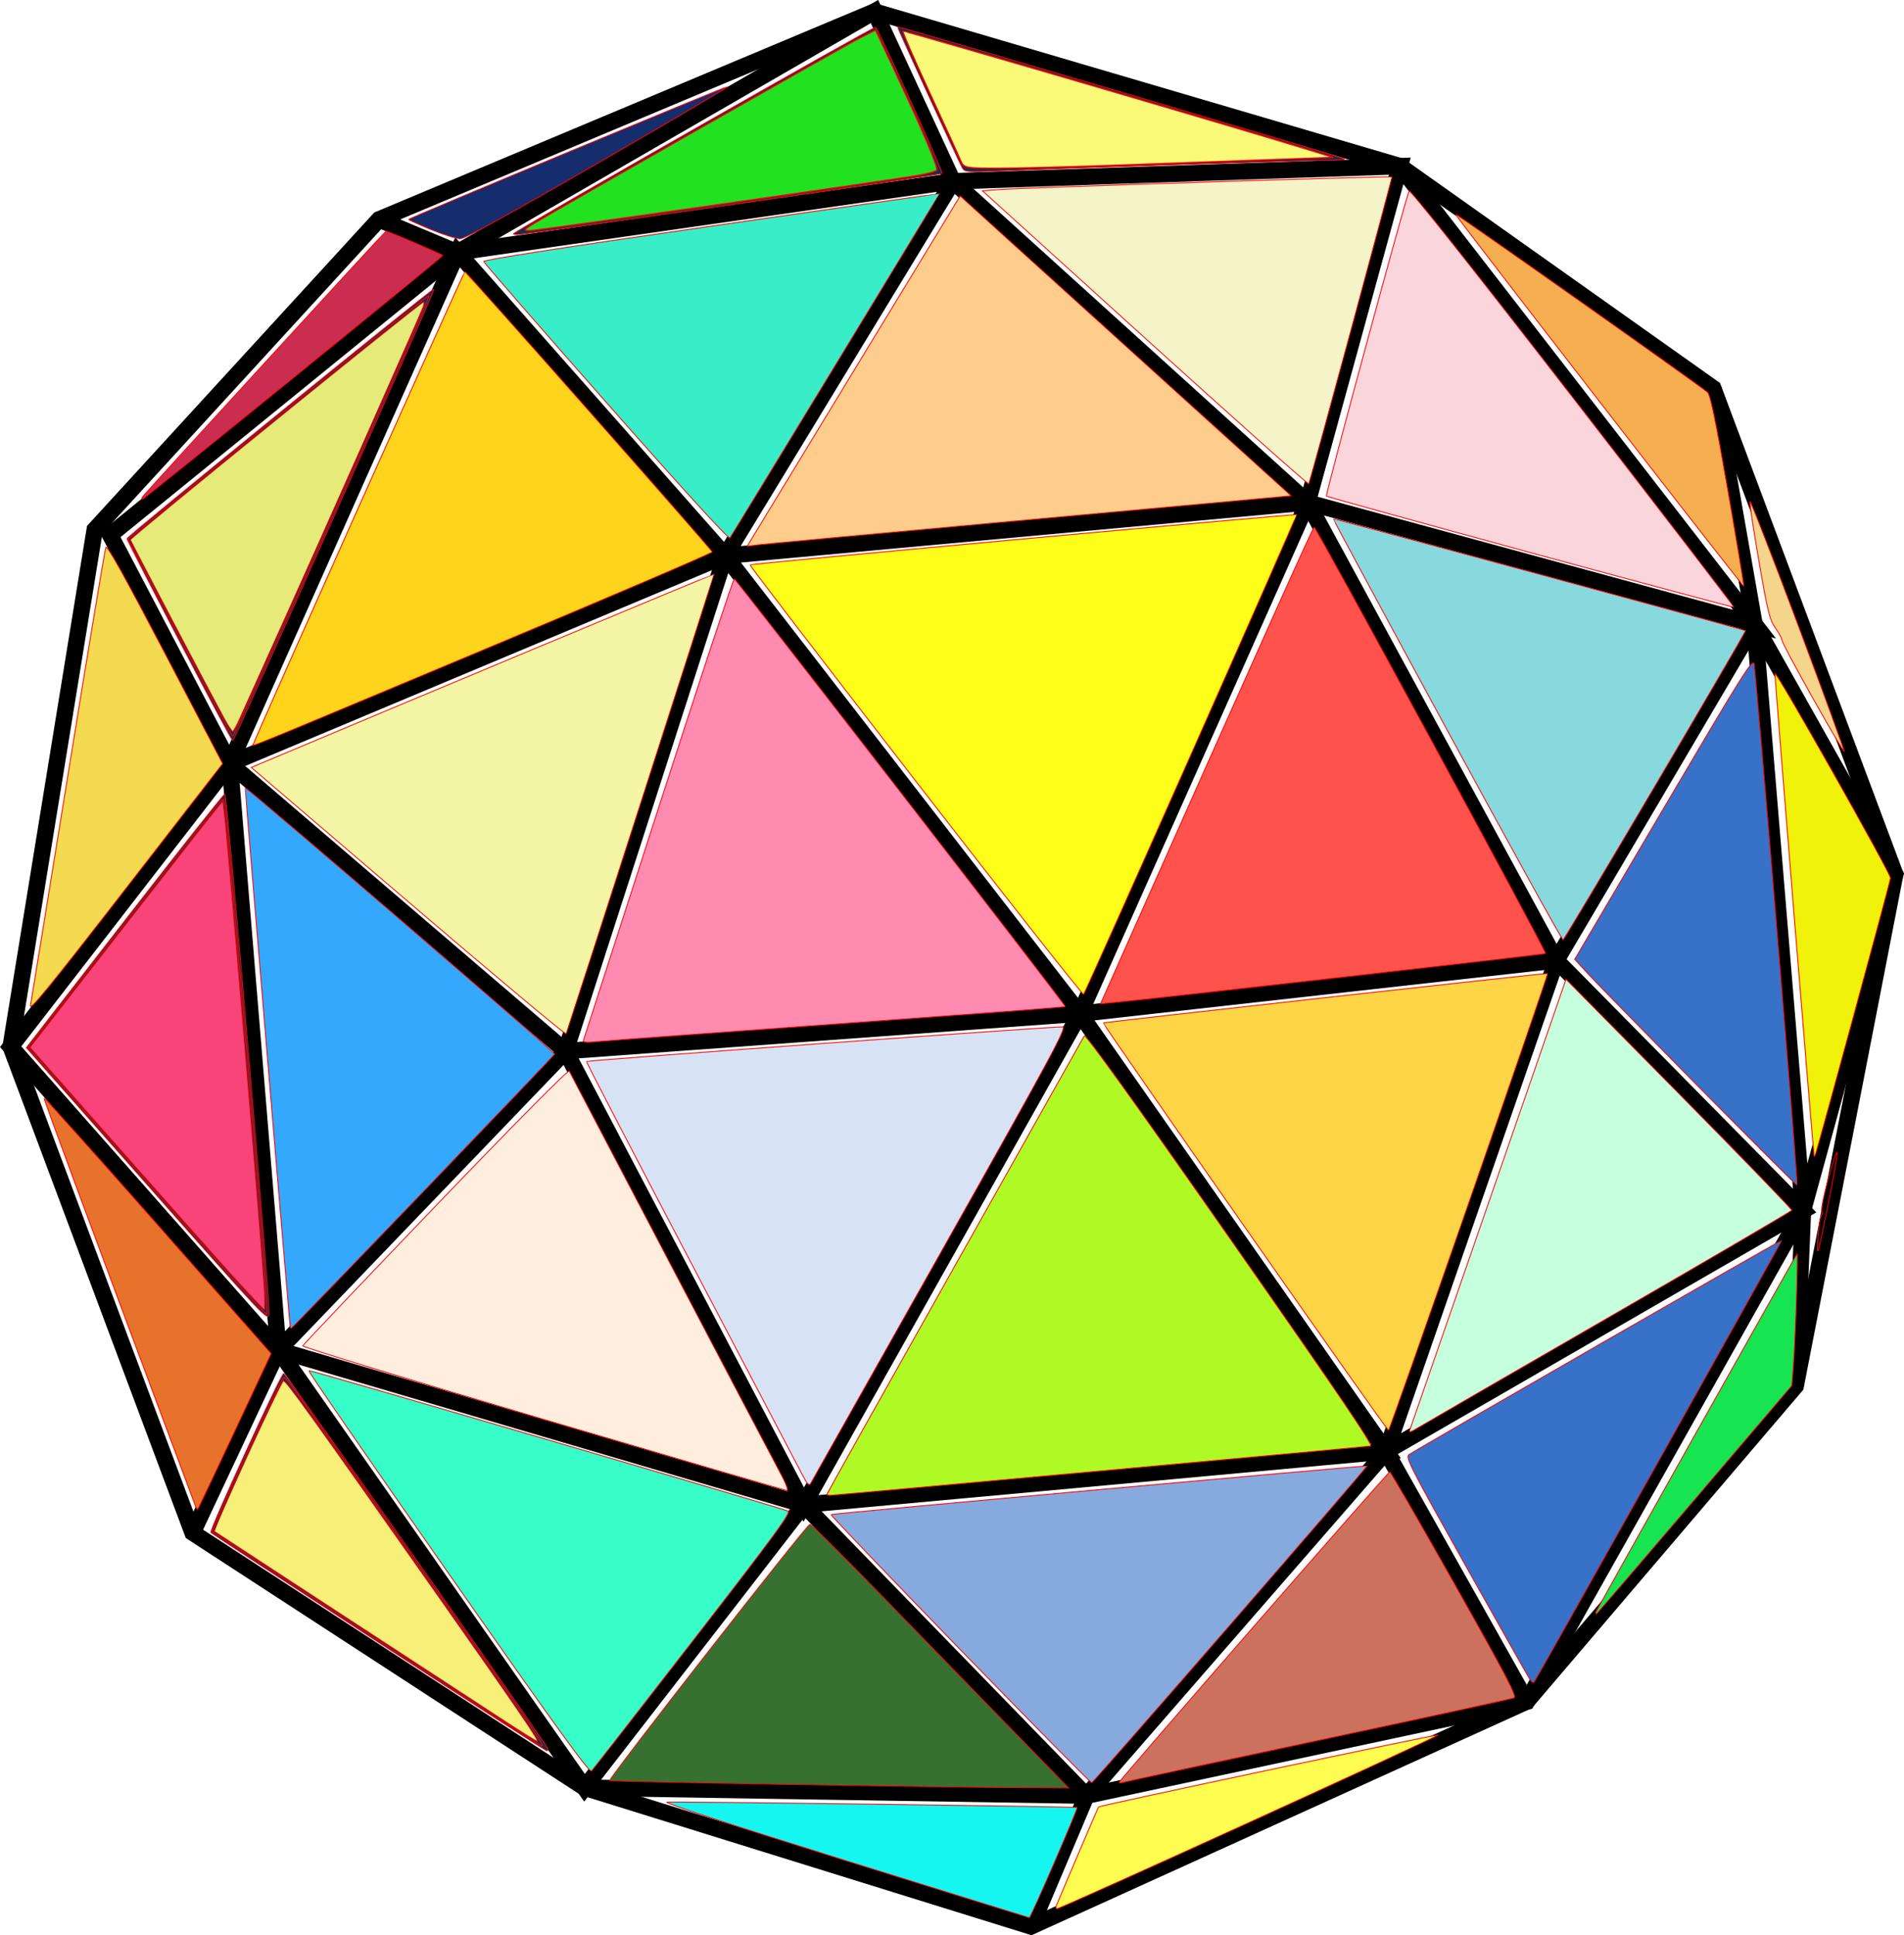 <?xml version="1.0" encoding="UTF-8" standalone="no"?>
<svg
   xmlns:dc="http://purl.org/dc/elements/1.1/"
   xmlns:cc="http://creativecommons.org/ns#"
   xmlns:rdf="http://www.w3.org/1999/02/22-rdf-syntax-ns#"
   xmlns:svg="http://www.w3.org/2000/svg"
   xmlns="http://www.w3.org/2000/svg"
   width="30.73mm"
   height="31.226mm"
   viewBox="0 0 30.73 31.226"
   version="1.1"
   id="svg2633">
  <defs
     id="defs2627">
    <clipPath
       id="clipPath2758"
       clipPathUnits="userSpaceOnUse">
      <path
         style="clip-rule:evenodd"
         id="path2756"
         d="M 0,0 H 14033 V 9917 H 0 Z" />
    </clipPath>
    <clipPath
       id="clipPath2714"
       clipPathUnits="userSpaceOnUse">
      <path
         style="clip-rule:evenodd"
         id="path2712"
         d="M 0,0 H 14033 V 9917 H 0 Z" />
    </clipPath>
    <clipPath
       id="clipPath2670"
       clipPathUnits="userSpaceOnUse">
      <path
         style="clip-rule:evenodd"
         id="path2668"
         d="M 0,0 H 14033 V 9917 H 0 Z" />
    </clipPath>
    <clipPath
       id="clipPath2626"
       clipPathUnits="userSpaceOnUse">
      <path
         style="clip-rule:evenodd"
         id="path2624"
         d="M 0,0 H 14033 V 9917 H 0 Z" />
    </clipPath>
    <clipPath
       id="clipPath2582"
       clipPathUnits="userSpaceOnUse">
      <path
         style="clip-rule:evenodd"
         id="path2580"
         d="M 0,0 H 14033 V 9917 H 0 Z" />
    </clipPath>
    <clipPath
       id="clipPath2538"
       clipPathUnits="userSpaceOnUse">
      <path
         style="clip-rule:evenodd"
         id="path2536"
         d="M 0,0 H 14033 V 9917 H 0 Z" />
    </clipPath>
    <clipPath
       id="clipPath2494"
       clipPathUnits="userSpaceOnUse">
      <path
         style="clip-rule:evenodd"
         id="path2492"
         d="M 0,0 H 14033 V 9917 H 0 Z" />
    </clipPath>
    <clipPath
       id="clipPath2450"
       clipPathUnits="userSpaceOnUse">
      <path
         style="clip-rule:evenodd"
         id="path2448"
         d="M 0,0 H 14033 V 9917 H 0 Z" />
    </clipPath>
    <clipPath
       id="clipPath2406"
       clipPathUnits="userSpaceOnUse">
      <path
         style="clip-rule:evenodd"
         id="path2404"
         d="M 0,0 H 14033 V 9917 H 0 Z" />
    </clipPath>
    <clipPath
       id="clipPath2362"
       clipPathUnits="userSpaceOnUse">
      <path
         style="clip-rule:evenodd"
         id="path2360"
         d="M 0,0 H 14033 V 9917 H 0 Z" />
    </clipPath>
    <clipPath
       id="clipPath2318"
       clipPathUnits="userSpaceOnUse">
      <path
         style="clip-rule:evenodd"
         id="path2316"
         d="M 0,0 H 14033 V 9917 H 0 Z" />
    </clipPath>
    <clipPath
       id="clipPath2274"
       clipPathUnits="userSpaceOnUse">
      <path
         style="clip-rule:evenodd"
         id="path2272"
         d="M 0,0 H 14033 V 9917 H 0 Z" />
    </clipPath>
    <clipPath
       id="clipPath2230"
       clipPathUnits="userSpaceOnUse">
      <path
         style="clip-rule:evenodd"
         id="path2228"
         d="M 0,0 H 14033 V 9917 H 0 Z" />
    </clipPath>
    <clipPath
       id="clipPath2186"
       clipPathUnits="userSpaceOnUse">
      <path
         style="clip-rule:evenodd"
         id="path2184"
         d="M 0,0 H 14033 V 9917 H 0 Z" />
    </clipPath>
    <clipPath
       id="clipPath2142"
       clipPathUnits="userSpaceOnUse">
      <path
         style="clip-rule:evenodd"
         id="path2140"
         d="M 0,0 H 14033 V 9917 H 0 Z" />
    </clipPath>
    <clipPath
       id="clipPath2098"
       clipPathUnits="userSpaceOnUse">
      <path
         style="clip-rule:evenodd"
         id="path2096"
         d="M 0,0 H 14033 V 9917 H 0 Z" />
    </clipPath>
    <clipPath
       id="clipPath2054"
       clipPathUnits="userSpaceOnUse">
      <path
         style="clip-rule:evenodd"
         id="path2052"
         d="M 0,0 H 14033 V 9917 H 0 Z" />
    </clipPath>
    <clipPath
       id="clipPath2010"
       clipPathUnits="userSpaceOnUse">
      <path
         style="clip-rule:evenodd"
         id="path2008"
         d="M 0,0 H 14033 V 9917 H 0 Z" />
    </clipPath>
    <clipPath
       id="clipPath1966"
       clipPathUnits="userSpaceOnUse">
      <path
         style="clip-rule:evenodd"
         id="path1964"
         d="M 0,0 H 14033 V 9917 H 0 Z" />
    </clipPath>
    <clipPath
       id="clipPath1922"
       clipPathUnits="userSpaceOnUse">
      <path
         style="clip-rule:evenodd"
         id="path1920"
         d="M 0,0 H 14033 V 9917 H 0 Z" />
    </clipPath>
    <clipPath
       id="clipPath1878"
       clipPathUnits="userSpaceOnUse">
      <path
         style="clip-rule:evenodd"
         id="path1876"
         d="M 0,0 H 14033 V 9917 H 0 Z" />
    </clipPath>
    <clipPath
       id="clipPath1834"
       clipPathUnits="userSpaceOnUse">
      <path
         style="clip-rule:evenodd"
         id="path1832"
         d="M 0,0 H 14033 V 9917 H 0 Z" />
    </clipPath>
    <clipPath
       id="clipPath1790"
       clipPathUnits="userSpaceOnUse">
      <path
         style="clip-rule:evenodd"
         id="path1788"
         d="M 0,0 H 14033 V 9917 H 0 Z" />
    </clipPath>
    <clipPath
       id="clipPath1746"
       clipPathUnits="userSpaceOnUse">
      <path
         style="clip-rule:evenodd"
         id="path1744"
         d="M 0,0 H 14033 V 9917 H 0 Z" />
    </clipPath>
    <clipPath
       id="clipPath1702"
       clipPathUnits="userSpaceOnUse">
      <path
         style="clip-rule:evenodd"
         id="path1700"
         d="M 0,0 H 14033 V 9917 H 0 Z" />
    </clipPath>
    <clipPath
       id="clipPath1658"
       clipPathUnits="userSpaceOnUse">
      <path
         style="clip-rule:evenodd"
         id="path1656"
         d="M 0,0 H 14033 V 9917 H 0 Z" />
    </clipPath>
    <clipPath
       id="clipPath1614"
       clipPathUnits="userSpaceOnUse">
      <path
         style="clip-rule:evenodd"
         id="path1612"
         d="M 0,0 H 14033 V 9917 H 0 Z" />
    </clipPath>
    <clipPath
       id="clipPath1570"
       clipPathUnits="userSpaceOnUse">
      <path
         style="clip-rule:evenodd"
         id="path1568"
         d="M 0,0 H 14033 V 9917 H 0 Z" />
    </clipPath>
    <clipPath
       id="clipPath1526"
       clipPathUnits="userSpaceOnUse">
      <path
         style="clip-rule:evenodd"
         id="path1524"
         d="M 0,0 H 14033 V 9917 H 0 Z" />
    </clipPath>
    <clipPath
       id="clipPath1482"
       clipPathUnits="userSpaceOnUse">
      <path
         style="clip-rule:evenodd"
         id="path1480"
         d="M 0,0 H 14033 V 9917 H 0 Z" />
    </clipPath>
    <clipPath
       id="clipPath1438"
       clipPathUnits="userSpaceOnUse">
      <path
         style="clip-rule:evenodd"
         id="path1436"
         d="M 0,0 H 14033 V 9917 H 0 Z" />
    </clipPath>
    <clipPath
       id="clipPath1394"
       clipPathUnits="userSpaceOnUse">
      <path
         style="clip-rule:evenodd"
         id="path1392"
         d="M 0,0 H 14033 V 9917 H 0 Z" />
    </clipPath>
    <clipPath
       id="clipPath1350"
       clipPathUnits="userSpaceOnUse">
      <path
         style="clip-rule:evenodd"
         id="path1348"
         d="M 0,0 H 14033 V 9917 H 0 Z" />
    </clipPath>
    <clipPath
       id="clipPath1306"
       clipPathUnits="userSpaceOnUse">
      <path
         style="clip-rule:evenodd"
         id="path1304"
         d="M 0,0 H 14033 V 9917 H 0 Z" />
    </clipPath>
    <clipPath
       id="clipPath1262"
       clipPathUnits="userSpaceOnUse">
      <path
         style="clip-rule:evenodd"
         id="path1260"
         d="M 0,0 H 14033 V 9917 H 0 Z" />
    </clipPath>
    <clipPath
       id="clipPath1218"
       clipPathUnits="userSpaceOnUse">
      <path
         style="clip-rule:evenodd"
         id="path1216"
         d="M 0,0 H 14033 V 9917 H 0 Z" />
    </clipPath>
    <clipPath
       id="clipPath1174"
       clipPathUnits="userSpaceOnUse">
      <path
         style="clip-rule:evenodd"
         id="path1172"
         d="M 0,0 H 14033 V 9917 H 0 Z" />
    </clipPath>
    <clipPath
       id="clipPath1130"
       clipPathUnits="userSpaceOnUse">
      <path
         style="clip-rule:evenodd"
         id="path1128"
         d="M 0,0 H 14033 V 9917 H 0 Z" />
    </clipPath>
    <clipPath
       id="clipPath1106"
       clipPathUnits="userSpaceOnUse">
      <path
         style="clip-rule:evenodd"
         id="path1104"
         d="M 0,0 H 14033 V 9917 H 0 Z" />
    </clipPath>
    <clipPath
       id="clipPath1112"
       clipPathUnits="userSpaceOnUse">
      <path
         style="clip-rule:evenodd"
         id="path1110"
         d="m 7132.267,5008.64 -333.923,-431.092 -150.353,466.255 z" />
    </clipPath>
    <clipPath
       id="clipPath1086"
       clipPathUnits="userSpaceOnUse">
      <path
         style="clip-rule:evenodd"
         id="path1084"
         d="M 0,0 H 14033 V 9917 H 0 Z" />
    </clipPath>
    <clipPath
       id="clipPath1042"
       clipPathUnits="userSpaceOnUse">
      <path
         style="clip-rule:evenodd"
         id="path1040"
         d="M 0,0 H 14033 V 9917 H 0 Z" />
    </clipPath>
    <clipPath
       id="clipPath1018"
       clipPathUnits="userSpaceOnUse">
      <path
         style="clip-rule:evenodd"
         id="path1016"
         d="M 0,0 H 14033 V 9917 H 0 Z" />
    </clipPath>
    <clipPath
       id="clipPath1024"
       clipPathUnits="userSpaceOnUse">
      <path
         style="clip-rule:evenodd"
         id="path1022"
         d="m 7346.658,4527.408 -214.392,481.232 -333.923,-431.092 z" />
    </clipPath>
    <clipPath
       id="clipPath998"
       clipPathUnits="userSpaceOnUse">
      <path
         style="clip-rule:evenodd"
         id="path996"
         d="M 0,0 H 14033 V 9917 H 0 Z" />
    </clipPath>
    <clipPath
       id="clipPath974"
       clipPathUnits="userSpaceOnUse">
      <path
         style="clip-rule:evenodd"
         id="path972"
         d="M 0,0 H 14033 V 9917 H 0 Z" />
    </clipPath>
    <clipPath
       id="clipPath980"
       clipPathUnits="userSpaceOnUse">
      <path
         style="clip-rule:evenodd"
         id="path978"
         d="m 7806.264,5359.057 93.663,-481.685 -171.339,-457.452 -295.085,-209.082 -73.874,-30.988 -420.767,-114.523 -466.424,195.651 -253.23,296.965 -93.663,481.685 171.339,457.452 295.085,209.082 73.874,30.988 420.767,114.523 466.424,-195.651 z" />
    </clipPath>
    <clipPath
       id="clipPath954"
       clipPathUnits="userSpaceOnUse">
      <path
         style="clip-rule:evenodd"
         id="path952"
         d="M 0,0 H 14033 V 9917 H 0 Z" />
    </clipPath>
  </defs>
  <g
     id="layer1"
     transform="translate(481.039,67.39)">
    <g
       id="g5816"
       transform="translate(-36.5,1.322)">
      <path
         id="path5632"
         d="m -444.367,-51.824 1.357,-8.342 4.589,-5.006 7.996,-3.354 8.479,2.494 5.058,3.584 2.937,7.842 -1.606,8.257 -4.341,5.091 -8.001,3.63 -7.208,-2.24 -6.325,-4.115 z"
         style="fill:none;stroke:#000000;stroke-width:0.265px;stroke-linecap:butt;stroke-linejoin:miter;stroke-opacity:1" />
      <path
         id="path5634"
         d="m -441.43,-43.982 1.383,-2.946 -4.32,-4.895 3.538,-4.567 -1.932,-3.69 5.607,-4.559 -1.266,-0.531"
         style="fill:none;stroke:#000000;stroke-width:0.265px;stroke-linecap:butt;stroke-linejoin:miter;stroke-opacity:1" />
      <path
         id="path5636"
         d="m -437.154,-64.641 6.729,-3.885 1.266,2.739 7.213,-0.244 -1.489,5.427 7.213,1.963 -5.724,-7.39"
         style="fill:none;stroke:#000000;stroke-width:0.265px;stroke-linecap:butt;stroke-linejoin:miter;stroke-opacity:1" />
      <path
         id="path5638"
         d="m -416.888,-62.447 0.666,3.806 2.271,4.036 -1.489,5.427 -0.117,2.83 v 0"
         style="fill:none;stroke:#000000;stroke-width:0.265px;stroke-linecap:butt;stroke-linejoin:miter;stroke-opacity:1" />
      <path
         id="path5640"
         d="m -416.222,-58.641 0.783,9.463 -4.458,7.921 -7.107,1.519 -0.893,2.111 v 0"
         style="fill:none;stroke:#000000;stroke-width:0.265px;stroke-linecap:butt;stroke-linejoin:miter;stroke-opacity:1" />
      <path
         id="path5642"
         d="m -427.004,-39.739 -8.101,-0.128"
         style="fill:none;stroke:#000000;stroke-width:0.265px;stroke-linecap:butt;stroke-linejoin:miter;stroke-opacity:1" />
      <path
         id="path5644"
         d="m -440.047,-46.928 4.942,7.062 3.538,-4.567 z"
         style="fill:none;stroke:#000000;stroke-width:0.265px;stroke-linecap:butt;stroke-linejoin:miter;stroke-opacity:1" />
      <path
         id="path5646"
         d="m -440.83,-56.391 5.418,4.639 -4.635,4.824 z"
         style="fill:none;stroke:#000000;stroke-width:0.265px;stroke-linecap:butt;stroke-linejoin:miter;stroke-opacity:1" />
      <path
         id="path5648"
         d="m -437.154,-64.641 4.32,4.895 -7.996,3.354 z"
         style="fill:none;stroke:#000000;stroke-width:0.265px;stroke-linecap:butt;stroke-linejoin:miter;stroke-opacity:1" />
      <path
         id="path5650"
         d="m -416.222,-58.641 -3.199,5.427 -4.014,-7.39 -3.675,8.249 -5.724,-7.39 9.399,-0.86 -5.724,-5.183 -3.675,6.042 -2.577,7.993 3.844,7.318 4.458,-7.921 -8.302,0.603"
         style="fill:none;stroke:#000000;stroke-width:0.265px;stroke-linecap:butt;stroke-linejoin:miter;stroke-opacity:1" />
      <path
         id="path5652"
         d="m -419.42,-53.215 -7.69,0.86 4.942,7.062 -9.399,0.86 4.563,4.696 4.836,-5.555 2.271,4.036"
         style="fill:none;stroke:#000000;stroke-width:0.265px;stroke-linecap:butt;stroke-linejoin:miter;stroke-opacity:1" />
      <path
         id="path5656"
         d="m -437.154,-64.641 7.996,-1.147"
         style="fill:none;stroke:#000000;stroke-width:0.265px;stroke-linecap:butt;stroke-linejoin:miter;stroke-opacity:1" />
      <path
         id="path5658"
         d="m -422.168,-45.294 2.748,-7.921 3.981,4.036 z"
         style="fill:none;stroke:#000000;stroke-width:0.265px;stroke-linecap:butt;stroke-linejoin:miter;stroke-opacity:1" />
      <path
         transform="matrix(0.265,0,0,0.265,-481.161,-67.092)"
         id="path5660"
         d="m 193.961,41.433 c -5.578,-7.202 -10.116,-13.121 -10.084,-13.153 0.075,-0.075 33.214,-3.117 33.287,-3.055 0.058,0.049 -12.816,29.033 -12.972,29.205 -0.049,0.054 -4.654,-5.794 -10.232,-12.996 z"
         style="fill:#ffff19;fill-opacity:1;stroke:#ff0000;stroke-width:0.053;stroke-linecap:square;stroke-linejoin:miter;stroke-miterlimit:4;stroke-dasharray:none;stroke-opacity:1" />
      <path
         transform="matrix(0.265,0,0,0.265,-481.161,-67.092)"
         id="path5662"
         d="m 173.738,57.206 c 0.038,-0.104 2.097,-6.472 4.575,-14.15 2.479,-7.678 4.551,-13.945 4.604,-13.925 0.136,0.049 20.221,25.994 20.165,26.047 -0.025,0.024 -2.781,0.242 -6.125,0.484 -3.343,0.243 -7.32,0.534 -8.836,0.648 -1.516,0.114 -4.983,0.366 -7.705,0.561 -2.721,0.195 -5.353,0.393 -5.848,0.44 -0.718,0.069 -0.886,0.048 -0.831,-0.104 z"
         style="fill:#ff8bb1;fill-opacity:1;stroke:#ff0000;stroke-width:0.053;stroke-linecap:square;stroke-linejoin:miter;stroke-miterlimit:4;stroke-dasharray:none;stroke-opacity:1" />
      <path
         transform="matrix(0.265,0,0,0.265,-481.161,-67.092)"
         id="path5664"
         d="m 187.087,83.726 c -0.198,-0.383 -3.253,-6.2 -6.789,-12.926 -3.536,-6.726 -6.407,-12.252 -6.378,-12.281 0.075,-0.076 28.638,-2.15 28.995,-2.106 0.266,0.033 -0.618,1.669 -7.465,13.821 -4.271,7.581 -7.819,13.875 -7.885,13.986 -0.088,0.15 -0.211,0.024 -0.478,-0.495 z"
         style="fill:#d7e3f4;fill-opacity:1;stroke:#ff0000;stroke-width:0.053;stroke-linecap:square;stroke-linejoin:miter;stroke-miterlimit:4;stroke-dasharray:none;stroke-opacity:1" />
      <path
         transform="matrix(0.265,0,0,0.265,-481.161,-67.092)"
         id="path5666"
         d="m 188.546,84.887 c 0,-0.027 3.505,-6.278 7.788,-13.89 4.283,-7.612 7.837,-13.928 7.898,-14.036 0.076,-0.135 2.843,3.71 8.9,12.37 6.725,9.615 8.73,12.575 8.537,12.604 -0.388,0.057 -32.682,3.002 -32.917,3.002 -0.113,0 -0.206,-0.022 -0.206,-0.05 z"
         style="fill:#aff924;fill-opacity:1;stroke:#ff0000;stroke-width:0.053;stroke-linecap:square;stroke-linejoin:miter;stroke-miterlimit:4;stroke-dasharray:none;stroke-opacity:1" />
      <path
         transform="matrix(0.265,0,0,0.265,-481.161,-67.092)"
         id="path5668"
         d="m 214.008,68.598 c -4.765,-6.809 -8.642,-12.4 -8.616,-12.424 0.065,-0.058 27.016,-3.057 27.06,-3.012 0.066,0.069 -9.6,27.816 -9.689,27.816 -0.05,0 -3.989,-5.571 -8.755,-12.381 z"
         style="fill:#ffd548;fill-opacity:1;stroke:#ff0000;stroke-width:0.053;stroke-linecap:square;stroke-linejoin:miter;stroke-miterlimit:4;stroke-dasharray:none;stroke-opacity:1" />
      <path
         transform="matrix(0.265,0,0,0.265,-481.161,-67.092)"
         id="path5670"
         d="m 205.909,53.467 c 9.29,-20.881 12.251,-27.482 12.326,-27.482 0.123,0 14.175,25.88 14.096,25.96 -0.053,0.053 -23.395,2.703 -26.221,2.977 l -0.886,0.086 z"
         style="fill:#fe524d;fill-opacity:1;stroke:#ff0000;stroke-width:0.053;stroke-linecap:square;stroke-linejoin:miter;stroke-miterlimit:4;stroke-dasharray:none;stroke-opacity:1" />
      <path
         transform="matrix(0.265,0,0,0.265,-481.161,-67.092)"
         id="path5672"
         d="m 171.262,80.297 c -8.068,-2.381 -14.649,-4.39 -14.624,-4.465 0.025,-0.075 3.666,-3.907 8.092,-8.517 4.94,-5.145 8.082,-8.315 8.138,-8.21 0.05,0.094 2.81,5.356 6.134,11.694 3.324,6.337 6.327,12.047 6.674,12.688 0.391,0.723 0.559,1.161 0.442,1.152 -0.103,-0.008 -6.789,-1.962 -14.857,-4.343 z"
         style="fill:#ffeede;fill-opacity:1;stroke:#ff0000;stroke-width:0.053;stroke-linecap:square;stroke-linejoin:miter;stroke-miterlimit:4;stroke-dasharray:none;stroke-opacity:1" />
      <path
         transform="matrix(0.265,0,0,0.265,-481.161,-67.092)"
         id="path5674"
         d="m 163.066,48.797 -9.565,-8.181 0.452,-0.191 c 7.521,-3.176 27.715,-11.609 27.733,-11.581 0.018,0.027 -8.248,25.714 -9.006,27.989 -0.027,0.08 -4.353,-3.536 -9.613,-8.036 z"
         style="fill:#f5f6a5;fill-opacity:1;stroke:#ff0000;stroke-width:0.053;stroke-linecap:square;stroke-linejoin:miter;stroke-miterlimit:4;stroke-dasharray:none;stroke-opacity:1" />
      <path
         transform="matrix(0.265,0,0,0.265,-481.161,-67.092)"
         id="path5676"
         d="m 184.04,26.587 c 0.184,-0.308 3.103,-5.107 6.485,-10.665 l 6.15,-10.106 2.27,2.061 c 1.248,1.134 5.785,5.242 10.081,9.13 l 7.811,7.069 -1.881,0.173 c -1.035,0.095 -8.179,0.747 -15.877,1.449 -7.698,0.702 -14.306,1.315 -14.685,1.362 l -0.689,0.086 z"
         style="fill:#fecc8b;fill-opacity:1;stroke:#ff0000;stroke-width:0.053;stroke-linecap:square;stroke-linejoin:miter;stroke-miterlimit:4;stroke-dasharray:none;stroke-opacity:1" />
      <path
         transform="matrix(0.265,0,0,0.265,-481.161,-67.092)"
         id="path5678"
         d="m 226.329,38.33 c -3.829,-7.05 -6.946,-12.833 -6.927,-12.851 0.035,-0.033 25.019,6.741 25.104,6.807 0.068,0.052 -10.99,18.786 -11.112,18.827 -0.057,0.019 -3.236,-5.733 -7.065,-12.783 z"
         style="fill:#87d9de;fill-opacity:1;stroke:#ff0000;stroke-width:0.053;stroke-linecap:square;stroke-linejoin:miter;stroke-miterlimit:4;stroke-dasharray:none;stroke-opacity:1" />
      <path
         transform="matrix(0.265,0,0,0.265,-481.161,-67.092)"
         id="path5680"
         d="m 224.055,80.971 c 0.042,-0.112 2.2,-6.336 4.797,-13.831 l 4.722,-13.627 6.893,6.979 c 3.791,3.839 6.877,7.028 6.857,7.087 -0.02,0.059 -5.062,3.008 -11.205,6.554 -6.143,3.545 -11.387,6.58 -11.654,6.744 -0.346,0.213 -0.463,0.24 -0.41,0.094 z"
         style="fill:#c6ffde;fill-opacity:1;stroke:#ff0000;stroke-width:0.053;stroke-linecap:square;stroke-linejoin:miter;stroke-miterlimit:4;stroke-dasharray:none;stroke-opacity:1" />
      <path
         transform="matrix(0.265,0,0,0.265,-481.161,-67.092)"
         id="path5682"
         d="m 196.656,94.304 c -4.363,-4.491 -7.893,-8.18 -7.844,-8.199 0.187,-0.071 32.583,-3.003 32.633,-2.953 0.059,0.059 -16.596,19.224 -16.756,19.281 -0.055,0.02 -3.67,-3.638 -8.033,-8.129 z"
         style="fill:#87aade;fill-opacity:1;stroke:#ff0000;stroke-width:0.053;stroke-linecap:square;stroke-linejoin:miter;stroke-miterlimit:4;stroke-dasharray:none;stroke-opacity:1" />
      <path
         transform="matrix(0.265,0,0,0.265,-481.161,-67.092)"
         id="path5684"
         d="m 153.643,39.159 c 0.221,-0.646 12.797,-28.724 12.866,-28.725 0.103,-9.77e-4 15.013,16.879 15.066,17.056 0.02,0.066 -6.149,2.709 -13.709,5.873 -15.812,6.619 -14.293,6 -14.223,5.795 z"
         style="fill:#ffd41c;fill-opacity:1;stroke:#ff0000;stroke-width:0.053;stroke-linecap:square;stroke-linejoin:miter;stroke-miterlimit:4;stroke-dasharray:none;stroke-opacity:1" />
      <path
         transform="matrix(0.265,0,0,0.265,-481.161,-67.092)"
         id="path5686"
         d="m 175.116,18.381 c -4.082,-4.63 -7.439,-8.487 -7.461,-8.571 -0.025,-0.1 4.791,-0.849 13.855,-2.152 7.641,-1.099 13.898,-1.99 13.905,-1.979 0.013,0.023 -12.591,20.728 -12.76,20.961 -0.075,0.103 -2.756,-2.834 -7.538,-8.258 z"
         style="fill:#37eec8;fill-opacity:1;stroke:#ff0000;stroke-width:0.053;stroke-linecap:square;stroke-linejoin:miter;stroke-miterlimit:4;stroke-dasharray:none;stroke-opacity:1" />
      <path
         transform="matrix(0.265,0,0,0.265,-481.161,-67.092)"
         id="path5688"
         d="m 155.875,74.723 c -0.031,-0.078 -2.766,-32.837 -2.744,-32.869 0.056,-0.082 18.885,16.117 18.846,16.214 -0.052,0.131 -15.962,16.69 -16.036,16.69 -0.029,0 -0.059,-0.016 -0.067,-0.035 z"
         style="fill:#34a8fd;fill-opacity:1;stroke:#ff0000;stroke-width:0.053;stroke-linecap:square;stroke-linejoin:miter;stroke-miterlimit:4;stroke-dasharray:none;stroke-opacity:1" />
      <path
         transform="matrix(0.265,0,0,0.265,-481.161,-67.092)"
         id="path5690"
         d="m 165.477,89.631 c -4.718,-6.742 -8.532,-12.274 -8.476,-12.295 0.102,-0.037 28.695,8.344 29.182,8.554 0.213,0.092 -0.697,1.336 -5.768,7.884 -3.312,4.276 -6.097,7.851 -6.19,7.945 -0.132,0.132 -2.077,-2.556 -8.748,-12.087 z"
         style="fill:#37fdc8;fill-opacity:1;stroke:#ff0000;stroke-width:0.053;stroke-linecap:square;stroke-linejoin:miter;stroke-miterlimit:4;stroke-dasharray:none;stroke-opacity:1" />
      <path
         transform="matrix(0.265,0,0,0.265,-481.161,-67.092)"
         id="path5692"
         d="m 185.815,102.531 c -5.74,-0.097 -10.457,-0.199 -10.482,-0.226 -0.102,-0.108 12.024,-15.628 12.193,-15.606 0.1,0.013 1.881,1.777 3.958,3.919 2.077,2.143 5.582,5.749 7.788,8.014 l 4.011,4.118 -3.516,-0.021 c -1.934,-0.012 -8.212,-0.101 -13.952,-0.198 z"
         style="fill:#377132;fill-opacity:1;stroke:#ff0000;stroke-width:0.053;stroke-linecap:square;stroke-linejoin:miter;stroke-miterlimit:4;stroke-dasharray:none;stroke-opacity:1" />
      <path
         transform="matrix(0.265,0,0,0.265,-481.161,-67.092)"
         id="path5694"
         d="m 206.359,102.409 c 0,-0.118 16.374,-18.895 16.482,-18.9 0.052,-0.003 1.828,3.069 3.946,6.826 3.185,5.648 3.812,6.849 3.623,6.934 -0.126,0.056 -5.478,1.22 -11.893,2.584 -6.415,1.365 -11.775,2.516 -11.911,2.558 -0.136,0.042 -0.247,0.041 -0.247,-0.002 z"
         style="fill:#cc715e;fill-opacity:1;stroke:#ff0000;stroke-width:0.053;stroke-linecap:square;stroke-linejoin:miter;stroke-miterlimit:4;stroke-dasharray:none;stroke-opacity:1" />
      <path
         transform="matrix(0.265,0,0,0.265,-481.161,-67.092)"
         id="path5696"
         d="m 231.343,96.092 c -0.119,-0.187 -1.874,-3.293 -3.901,-6.903 -3.307,-5.891 -3.66,-6.58 -3.442,-6.727 0.652,-0.439 22.677,-13.096 22.715,-13.054 0.031,0.035 -13.908,24.898 -15.039,26.826 -0.092,0.157 -0.161,0.128 -0.333,-0.141 z"
         style="fill:#3771c8;fill-opacity:1;stroke:#ff0000;stroke-width:0.053;stroke-linecap:square;stroke-linejoin:miter;stroke-miterlimit:4;stroke-dasharray:none;stroke-opacity:1" />
      <path
         transform="matrix(0.265,0,0,0.265,-481.161,-67.092)"
         id="path5698"
         d="m 207.953,14.489 -9.918,-8.982 1.017,-0.079 c 1.455,-0.113 23.854,-0.833 23.918,-0.769 0.038,0.038 -4.7,17.536 -5.061,18.69 -0.021,0.067 -4.501,-3.92 -9.956,-8.86 z"
         style="fill:#f5f4c8;fill-opacity:1;stroke:#ff0000;stroke-width:0.053;stroke-linecap:square;stroke-linejoin:miter;stroke-miterlimit:4;stroke-dasharray:none;stroke-opacity:1" />
      <path
         transform="matrix(0.265,0,0,0.265,-481.161,-67.092)"
         id="path5700"
         d="m 231.407,27.534 c -6.79,-1.849 -12.381,-3.398 -12.425,-3.441 -0.076,-0.076 4.841,-18.209 5.037,-18.574 0.059,-0.111 3.842,4.658 9.962,12.559 5.426,7.005 9.845,12.755 9.819,12.778 -0.026,0.022 -5.602,-1.472 -12.392,-3.321 z"
         style="fill:#fbd5dc;fill-opacity:1;stroke:#ff0000;stroke-width:0.053;stroke-linecap:square;stroke-linejoin:miter;stroke-miterlimit:4;stroke-dasharray:none;stroke-opacity:1" />
      <path
         transform="matrix(0.265,0,0,0.265,-481.161,-67.092)"
         id="path5702"
         d="m 241.674,60.088 c -3.266,-3.304 -6.305,-6.409 -6.755,-6.899 l -0.817,-0.892 5.412,-9.188 c 4.762,-8.084 5.424,-9.143 5.513,-8.809 0.107,0.4 2.694,31.707 2.625,31.763 -0.022,0.018 -2.712,-2.671 -5.978,-5.975 z"
         style="fill:#3771c8;fill-opacity:1;stroke:#ff0000;stroke-width:0.053;stroke-linecap:square;stroke-linejoin:miter;stroke-miterlimit:4;stroke-dasharray:none;stroke-opacity:1" />
      <path
         transform="matrix(0.265,0,0,0.265,-481.161,-67.092)"
         id="path5704"
         d="m 235.383,92.068 c 0,-0.081 12.146,-21.704 12.264,-21.834 0.076,-0.084 -0.1,5.22 -0.229,6.874 l -0.089,1.148 -5.921,6.945 c -3.257,3.82 -5.945,6.945 -5.973,6.945 -0.029,0 -0.052,-0.036 -0.052,-0.079 z"
         style="fill:#16e450;fill-opacity:1;stroke:#ff0000;stroke-width:0.053;stroke-linecap:square;stroke-linejoin:miter;stroke-miterlimit:4;stroke-dasharray:none;stroke-opacity:1" />
      <path
         transform="matrix(0.265,0,0,0.265,-481.161,-67.092)"
         id="path5706"
         d="m 248.683,64.265 c -0.147,-1.343 -2.409,-29.224 -2.382,-29.365 0.044,-0.233 7.036,12.14 7.036,12.451 0,0.176 -4.432,16.479 -4.587,16.874 -0.03,0.078 -0.061,0.096 -0.067,0.039 z"
         style="fill:#f0f309;fill-opacity:1;stroke:#ff0000;stroke-width:0.053;stroke-linecap:square;stroke-linejoin:miter;stroke-miterlimit:4;stroke-dasharray:none;stroke-opacity:1" />
      <path
         transform="matrix(0.265,0,0,0.265,-481.161,-67.092)"
         id="path5712"
         d="m 235.582,18.298 c -4.828,-6.23 -8.762,-11.348 -8.744,-11.373 0.041,-0.054 15.014,10.522 15.356,10.846 0.175,0.167 0.502,1.742 1.244,6.003 0.554,3.177 0.987,5.794 0.964,5.814 -0.024,0.02 -3.993,-5.06 -8.82,-11.291 z"
         style="fill:#f5af50;fill-opacity:1;stroke:#ff0000;stroke-width:0.053;stroke-linecap:square;stroke-linejoin:miter;stroke-miterlimit:4;stroke-dasharray:none;stroke-opacity:1" />
      <path
         transform="matrix(0.265,0,0,0.265,-481.161,-67.092)"
         id="path5714"
         d="m 196.813,4.119 c -0.319,-0.598 -3.984,-8.576 -3.95,-8.6 0.064,-0.045 27.121,7.951 27.212,8.042 0.048,0.048 -0.512,0.087 -1.245,0.087 -1.271,8.01e-5 -15.231,0.453 -19.734,0.641 -1.987,0.083 -2.155,0.07 -2.283,-0.17 z"
         style="fill:#162d50;fill-opacity:1;stroke:#ff0000;stroke-width:0.053;stroke-linecap:square;stroke-linejoin:miter;stroke-miterlimit:4;stroke-dasharray:none;stroke-opacity:1" />
      <path
         transform="matrix(0.265,0,0,0.265,-481.161,-67.092)"
         id="path5716"
         d="m 169.481,8.117 c 0.36,-0.333 21.972,-12.653 22.051,-12.57 0.207,0.217 4.12,8.826 4.045,8.9 -0.079,0.079 -25.41,3.724 -25.881,3.724 -0.151,0 -0.248,-0.025 -0.216,-0.055 z"
         style="fill:#162d50;fill-opacity:1;stroke:#ff0000;stroke-width:0.053;stroke-linecap:square;stroke-linejoin:miter;stroke-miterlimit:4;stroke-dasharray:none;stroke-opacity:1" />
      <path
         transform="matrix(0.265,0,0,0.265,-481.161,-67.092)"
         id="path5718"
         d="m 149.111,32.885 c -1.749,-3.354 -3.181,-6.143 -3.181,-6.199 0,-0.132 18.628,-15.273 18.701,-15.2 0.074,0.074 -12.153,27.506 -12.258,27.501 -0.045,-0.002 -1.513,-2.748 -3.262,-6.102 z"
         style="fill:#162d50;fill-opacity:1;stroke:#ff0000;stroke-width:0.053;stroke-linecap:square;stroke-linejoin:miter;stroke-miterlimit:4;stroke-dasharray:none;stroke-opacity:1" />
      <path
         transform="matrix(0.265,0,0,0.265,-481.161,-67.092)"
         id="path5720"
         d="m 147.179,66.035 -7.375,-8.356 5.987,-7.725 c 3.293,-4.249 6.039,-7.723 6.103,-7.721 0.123,0.004 2.743,30.843 2.691,31.671 -0.029,0.468 -0.326,0.153 -7.406,-7.868 z"
         style="fill:#162d50;fill-opacity:1;stroke:#ff0000;stroke-width:0.053;stroke-linecap:square;stroke-linejoin:miter;stroke-miterlimit:4;stroke-dasharray:none;stroke-opacity:1" />
      <path
         transform="matrix(0.265,0,0,0.265,-481.161,-67.092)"
         id="path5722"
         d="m 161.269,93.897 c -5.56,-3.621 -10.164,-6.636 -10.231,-6.7 -0.111,-0.106 4.213,-9.545 4.436,-9.682 0.08,-0.049 15.961,22.501 16.092,22.848 0.026,0.069 -0.006,0.124 -0.071,0.121 -0.065,-0.002 -4.667,-2.967 -10.226,-6.587 z"
         style="fill:#162d50;fill-opacity:1;stroke:#ff0000;stroke-width:0.053;stroke-linecap:square;stroke-linejoin:miter;stroke-miterlimit:4;stroke-dasharray:none;stroke-opacity:1" />
      <path
         transform="matrix(0.265,0,0,0.265,-481.161,-67.092)"
         id="path5724"
         d="m 189.628,107.154 c -6.672,-2.081 -11.026,-3.506 -10.815,-3.539 0.329,-0.051 24.914,0.272 24.984,0.328 0.068,0.055 -2.823,6.723 -2.909,6.71 -0.05,-0.008 -5.117,-1.583 -11.26,-3.499 z"
         style="fill:#16f6f0;fill-opacity:1;stroke:#ff0000;stroke-width:0.053;stroke-linecap:square;stroke-linejoin:miter;stroke-miterlimit:4;stroke-dasharray:none;stroke-opacity:1" />
      <path
         transform="matrix(0.265,0,0,0.265,-481.161,-67.092)"
         id="path5726"
         d="m 202.53,109.925 c 0.364,-0.89 2.541,-5.983 2.572,-6.016 0.083,-0.089 20.508,-4.416 20.669,-4.379 0.165,0.038 -22.952,10.576 -23.192,10.573 -0.067,-9.7e-4 -0.089,-0.081 -0.049,-0.178 z"
         style="fill:#fefd50;fill-opacity:1;stroke:#ff0000;stroke-width:0.053;stroke-linecap:square;stroke-linejoin:miter;stroke-miterlimit:4;stroke-dasharray:none;stroke-opacity:1" />
      <path
         transform="matrix(0.265,0,0,0.265,-481.161,-67.092)"
         id="path5728"
         d="m 164.426,7.855 c -0.76,-0.315 -1.364,-0.589 -1.343,-0.609 0.133,-0.125 19.377,-8.129 19.425,-8.08 0.033,0.033 -3.52,2.127 -7.896,4.653 -5.436,3.137 -8.091,4.595 -8.381,4.601 -0.233,0.005 -1.046,-0.25 -1.805,-0.565 z"
         style="fill:#162d6d;fill-opacity:1;stroke:#ff0000;stroke-width:0.053;stroke-linecap:square;stroke-linejoin:miter;stroke-miterlimit:4;stroke-dasharray:none;stroke-opacity:1" />
      <path
         transform="matrix(0.265,0,0,0.265,-481.161,-67.092)"
         id="path5730"
         d="m 146.934,24.07 c 0.28,-0.348 14.729,-16.111 14.768,-16.111 0.132,0 3.463,1.43 3.459,1.484 -0.008,0.096 -18.078,14.758 -18.279,14.832 -0.088,0.032 -0.064,-0.06 0.052,-0.205 z"
         style="fill:#cb2d50;fill-opacity:1;stroke:#ff0000;stroke-width:0.053;stroke-linecap:square;stroke-linejoin:miter;stroke-miterlimit:4;stroke-dasharray:none;stroke-opacity:1" />
      <path
         transform="matrix(0.265,0,0,0.265,-481.161,-67.092)"
         id="path5732"
         d="m 140.053,55.107 c 0.049,-0.272 1.079,-6.602 2.288,-14.067 1.209,-7.465 2.244,-13.682 2.3,-13.818 0.073,-0.176 1.091,1.646 3.609,6.459 l 3.508,6.704 -5.897,7.608 c -4.655,6.005 -5.878,7.504 -5.808,7.113 z"
         style="fill:#f4da50;fill-opacity:1;stroke:#ff0000;stroke-width:0.053;stroke-linecap:square;stroke-linejoin:miter;stroke-miterlimit:4;stroke-dasharray:none;stroke-opacity:1" />
      <path
         transform="matrix(0.265,0,0,0.265,-481.161,-67.092)"
         id="path5734"
         d="m 150.118,85.629 c -6.957,-18.598 -9.26,-24.803 -9.23,-24.873 0.02,-0.048 3.139,3.43 6.931,7.729 l 6.894,7.817 -2.206,4.707 c -1.213,2.589 -2.23,4.732 -2.26,4.762 -0.03,0.031 -0.088,-0.033 -0.128,-0.141 z"
         style="fill:#e7722b;fill-opacity:1;stroke:#ff0000;stroke-width:0.053;stroke-linecap:square;stroke-linejoin:miter;stroke-miterlimit:4;stroke-dasharray:none;stroke-opacity:1" />
      <path
         transform="matrix(0.265,0,0,0.265,-481.161,-67.092)"
         id="path5736"
         d="m 152.964,72.39 c -0.773,-0.836 -3.843,-4.287 -6.822,-7.67 -2.98,-3.382 -5.604,-6.349 -5.833,-6.592 l -0.415,-0.443 4.986,-6.414 c 5.581,-7.179 6.753,-8.658 6.905,-8.716 0.058,-0.022 0.145,0.455 0.194,1.06 0.049,0.605 0.314,3.645 0.589,6.755 1.155,13.055 1.99,23.539 1.874,23.539 -0.041,0 -0.706,-0.684 -1.479,-1.52 z"
         style="fill:#162d50;fill-opacity:1;stroke:#ff0000;stroke-width:0.053;stroke-linecap:square;stroke-linejoin:miter;stroke-miterlimit:4;stroke-dasharray:none;stroke-opacity:1" />
      <path
         transform="matrix(0.265,0,0,0.265,-481.161,-67.092)"
         id="path5738"
         d="m 149.894,34.149 c -1.312,-2.508 -2.727,-5.206 -3.143,-5.997 l -0.758,-1.438 2.299,-1.893 c 7.146,-5.886 15.966,-12.996 16.035,-12.927 0.101,0.101 -11.82,26.815 -11.967,26.815 -0.044,0 -1.154,-2.052 -2.466,-4.559 z"
         style="fill:#162d50;fill-opacity:1;stroke:#ff0000;stroke-width:0.053;stroke-linecap:square;stroke-linejoin:miter;stroke-miterlimit:4;stroke-dasharray:none;stroke-opacity:1" />
      <path
         transform="matrix(0.265,0,0,0.265,-481.161,-67.092)"
         id="path5740"
         d="m 166.424,97.151 c -2.566,-1.669 -7.059,-4.602 -9.985,-6.517 l -5.319,-3.482 0.388,-0.931 c 0.953,-2.284 3.775,-8.31 3.941,-8.412 0.143,-0.088 -0.331,-0.738 6.117,8.4 8.481,12.02 9.848,14.002 9.645,13.986 -0.067,-0.005 -2.222,-1.375 -4.788,-3.045 z"
         style="fill:#162d50;fill-opacity:1;stroke:#ff0000;stroke-width:0.053;stroke-linecap:square;stroke-linejoin:miter;stroke-miterlimit:4;stroke-dasharray:none;stroke-opacity:1" />
      <path
         transform="matrix(0.265,0,0,0.265,-481.161,-67.092)"
         id="path5742"
         d="m 152.391,71.613 c -1.003,-1.108 -4.069,-4.559 -6.814,-7.67 -2.745,-3.11 -5.119,-5.795 -5.273,-5.967 l -0.282,-0.312 5.372,-6.898 c 2.955,-3.794 5.597,-7.168 5.873,-7.497 l 0.5,-0.599 0.085,0.669 c 0.203,1.597 2.147,24.686 2.428,28.838 0.054,0.797 0.061,1.449 0.016,1.449 -0.045,0 -0.902,-0.907 -1.905,-2.015 z"
         style="fill:#f84478;fill-opacity:1;stroke:#ff0000;stroke-width:0.053;stroke-linecap:square;stroke-linejoin:miter;stroke-miterlimit:4;stroke-dasharray:none;stroke-opacity:1" />
      <path
         transform="matrix(0.265,0,0,0.265,-481.161,-67.092)"
         id="path5744"
         d="m 151.838,37.612 c -0.807,-1.477 -5.7,-10.798 -5.7,-10.857 0,-0.143 17.684,-14.484 17.86,-14.484 0.048,0 0.033,0.143 -0.034,0.318 -0.251,0.656 -6.153,13.947 -8.427,18.979 -1.301,2.877 -2.526,5.597 -2.724,6.044 -0.198,0.447 -0.398,0.813 -0.445,0.813 -0.047,0 -0.285,-0.366 -0.53,-0.813 z"
         style="fill:#e5ea78;fill-opacity:1;stroke:#ff0000;stroke-width:0.053;stroke-linecap:square;stroke-linejoin:miter;stroke-miterlimit:4;stroke-dasharray:none;stroke-opacity:1" />
      <path
         transform="matrix(0.265,0,0,0.265,-481.161,-67.092)"
         id="path5746"
         d="m 169.04,98.749 c -13.046,-8.514 -17.749,-11.585 -17.782,-11.615 -0.098,-0.09 3.937,-8.907 4.193,-9.164 0.111,-0.111 1.47,1.777 9.493,13.188 4.917,6.993 6.129,8.77 5.972,8.755 -0.06,-0.006 -0.905,-0.529 -1.877,-1.164 z"
         style="fill:#f6ef78;fill-opacity:1;stroke:#ff0000;stroke-width:0.053;stroke-linecap:square;stroke-linejoin:miter;stroke-miterlimit:4;stroke-dasharray:none;stroke-opacity:1" />
      <path
         transform="matrix(0.265,0,0,0.265,-481.161,-67.092)"
         id="path5748"
         d="m 248.912,69.337 c 0.036,-0.688 0.134,-1.334 0.219,-1.436 0.087,-0.105 0.099,-0.22 0.027,-0.264 -0.07,-0.043 0.102,-0.924 0.382,-1.956 0.28,-1.033 0.525,-1.751 0.545,-1.595 0.02,0.156 -0.25,1.682 -0.601,3.393 -0.604,2.949 -0.634,3.046 -0.572,1.859 z"
         style="fill:#000000;fill-opacity:1;stroke:#ff0000;stroke-width:0.053;stroke-linecap:square;stroke-linejoin:miter;stroke-miterlimit:4;stroke-dasharray:none;stroke-opacity:1" />
      <path
         id="path5750"
         transform="matrix(0.265,0,0,0.265,-481.161,-67.092)"
         d="m 244.775,24.418 c -0.029,0.087 0.219,1.731 0.551,3.654 0.533,3.084 0.651,3.563 1.002,4.055 0.219,0.307 0.398,0.641 0.398,0.742 0,0.101 0.839,1.677 1.865,3.502 1.026,1.825 1.891,3.294 1.922,3.264 0.031,-0.031 -1.235,-3.502 -2.814,-7.715 -1.579,-4.212 -2.895,-7.589 -2.924,-7.502 z"
         style="fill:#f5d48c;fill-opacity:1;stroke:#ff0000;stroke-width:0.053;stroke-linecap:square;stroke-linejoin:miter;stroke-miterlimit:4;stroke-dasharray:none;stroke-opacity:1" />
      <path
         transform="matrix(0.265,0,0,0.265,-481.161,-67.092)"
         id="path5753"
         d="m 170.708,7.5 c 1.375,-0.841 18.904,-10.816 19.847,-11.294 l 0.962,-0.488 1.077,2.292 c 1.817,3.866 2.771,6.121 2.645,6.248 -0.066,0.066 -0.507,0.193 -0.98,0.281 -1.547,0.289 -23.317,3.39 -23.79,3.39 -0.407,-6.604e-4 -0.379,-0.051 0.239,-0.429 z"
         style="fill:#21e121;fill-opacity:1;stroke:#ff0000;stroke-width:0.076;stroke-linecap:square;stroke-linejoin:miter;stroke-miterlimit:4;stroke-dasharray:none;stroke-opacity:1" />
      <path
         transform="matrix(0.265,0,0,0.265,-481.161,-67.092)"
         id="path5755"
         d="m 196.71,3.681 c -0.098,-0.247 -0.948,-2.11 -1.887,-4.139 -0.94,-2.029 -1.676,-3.722 -1.636,-3.761 0.058,-0.058 20.678,5.976 25.005,7.317 l 1.2,0.372 -3.799,0.137 c -2.089,0.075 -6.197,0.224 -9.129,0.33 -2.932,0.106 -6.285,0.193 -7.452,0.193 -2.014,0 -2.131,-0.023 -2.301,-0.45 z"
         style="fill:#fafa78;fill-opacity:1;stroke:#ff0000;stroke-width:0.076;stroke-linecap:square;stroke-linejoin:miter;stroke-miterlimit:4;stroke-dasharray:none;stroke-opacity:1" />
    </g>
  </g>
</svg>
